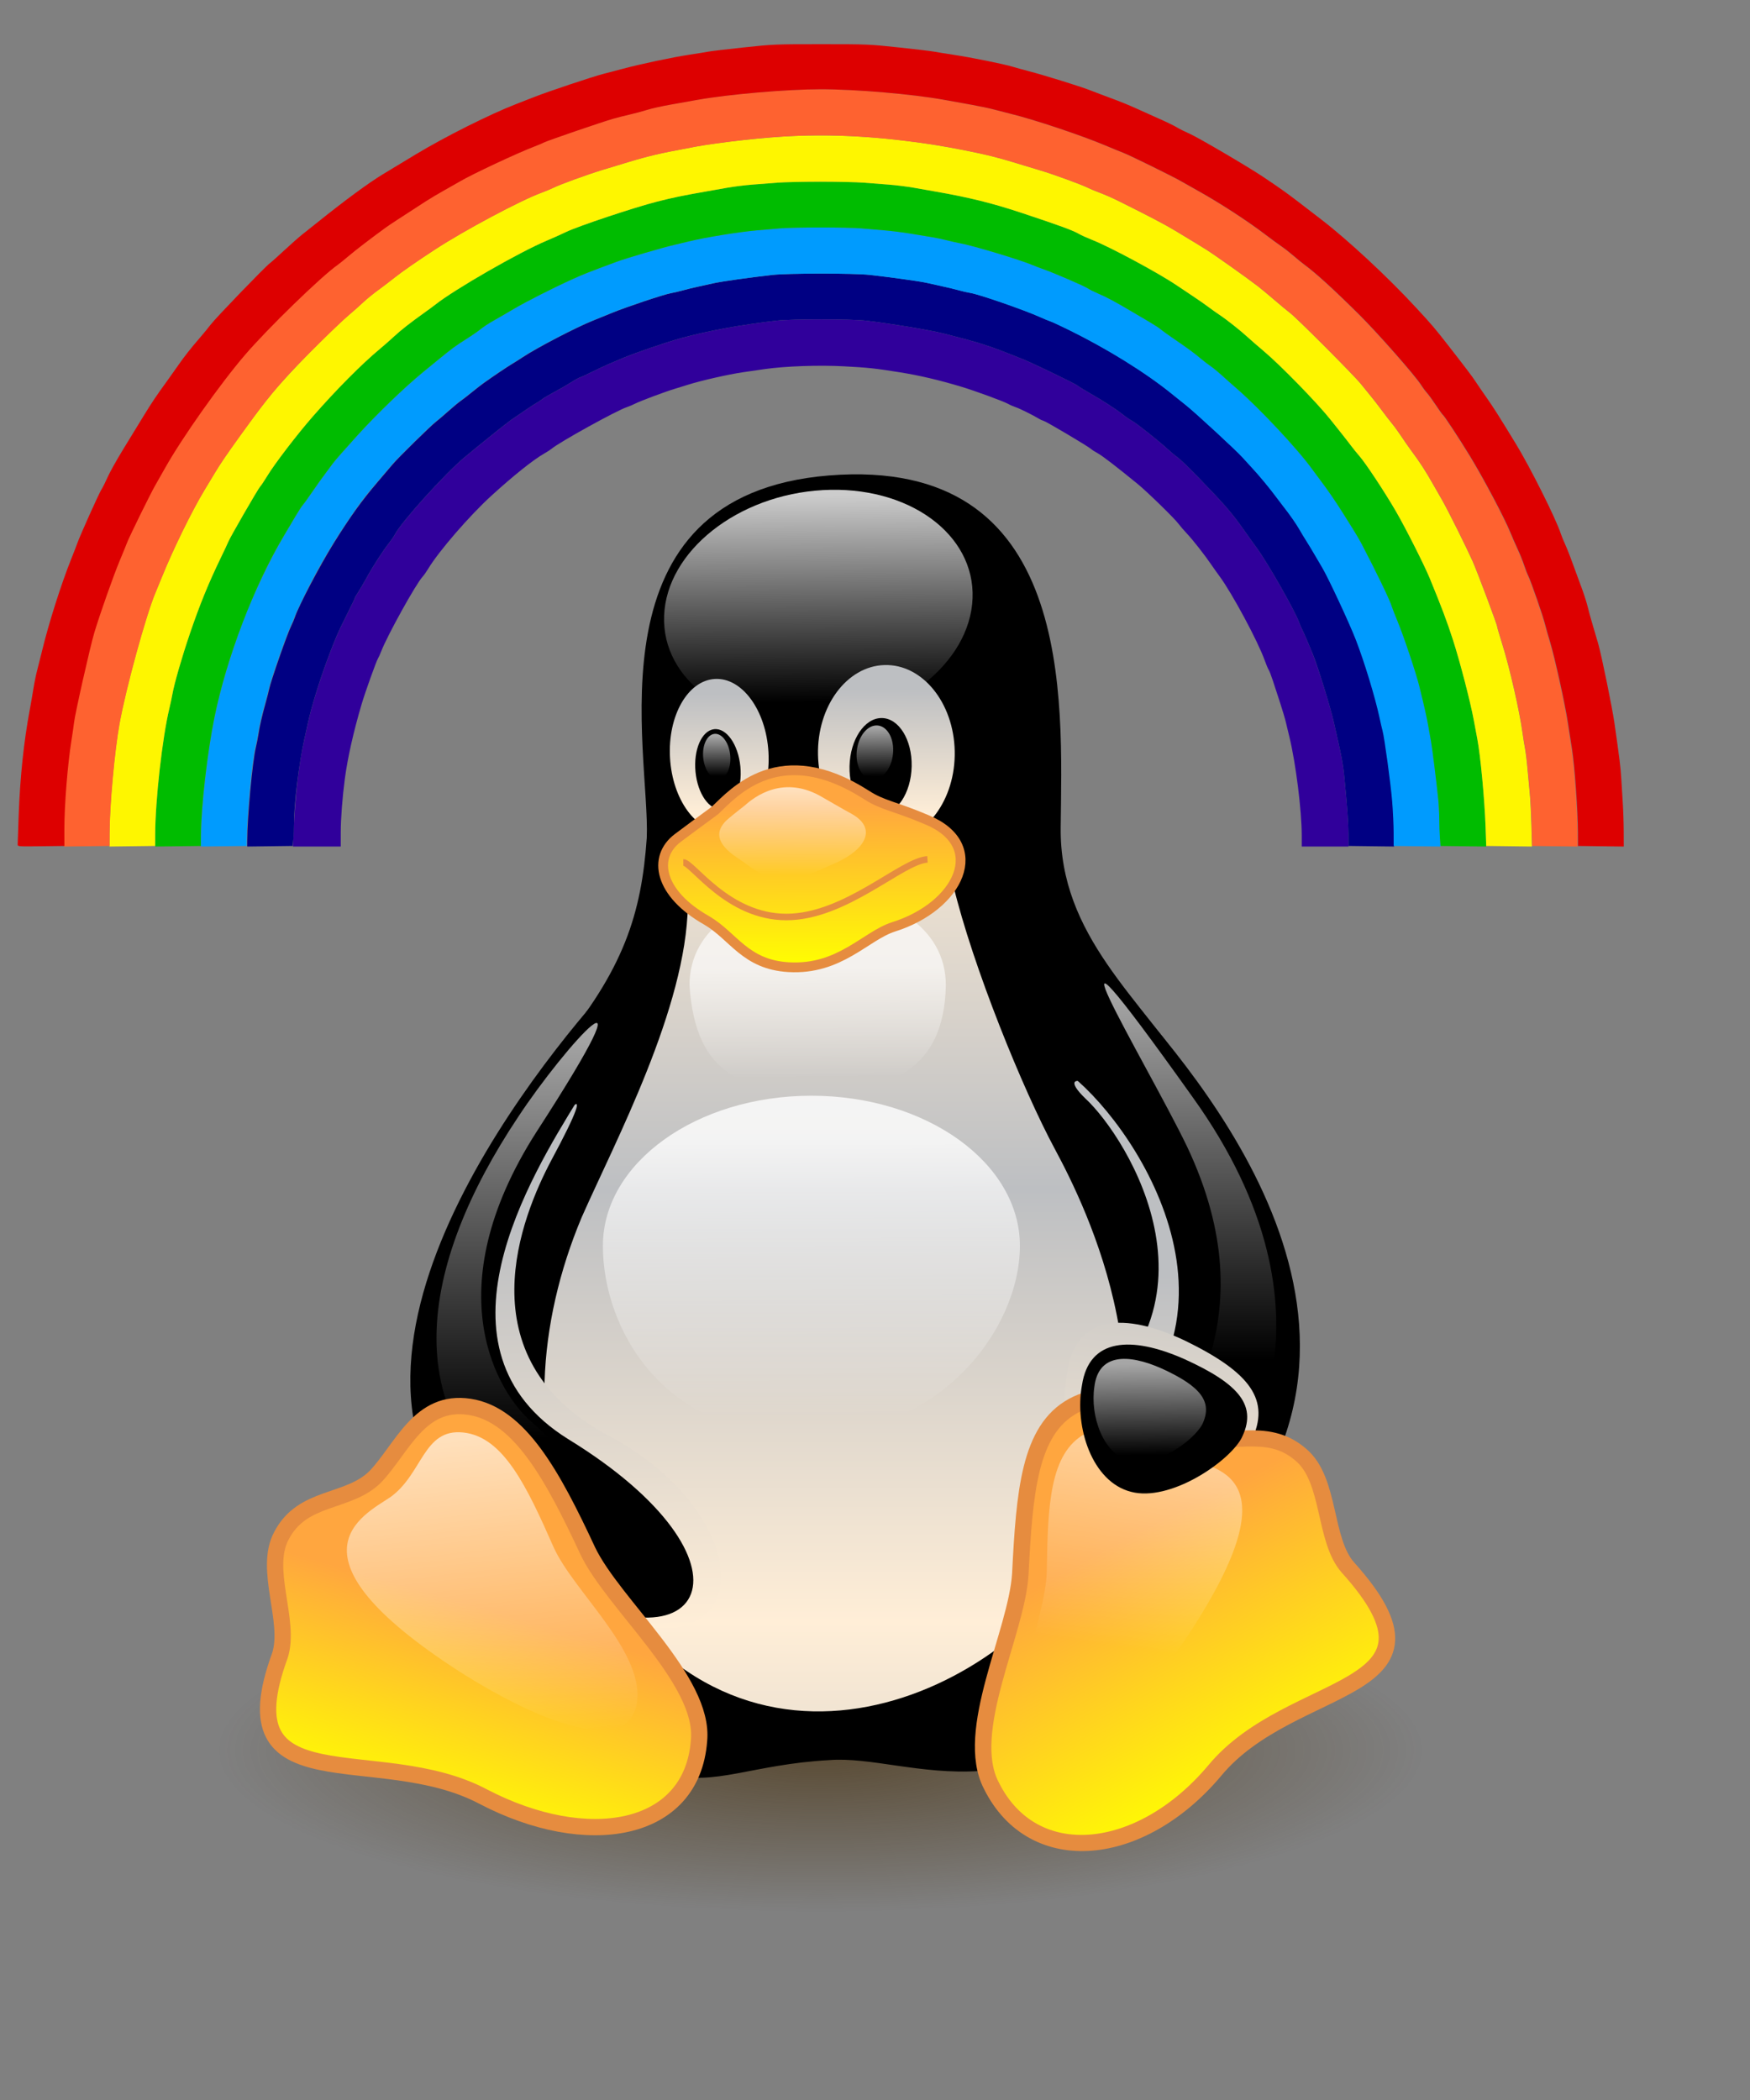 <?xml version="1.0" encoding="UTF-8" standalone="no"?>
<svg
   xmlns:dc="http://purl.org/dc/elements/1.1/"
   xmlns:cc="http://creativecommons.org/ns#"
   xmlns:rdf="http://www.w3.org/1999/02/22-rdf-syntax-ns#"
   xmlns:svg="http://www.w3.org/2000/svg"
   xmlns="http://www.w3.org/2000/svg"
   xmlns:xlink="http://www.w3.org/1999/xlink"
   xmlns:sodipodi="http://sodipodi.sourceforge.net/DTD/sodipodi-0.dtd"
   xmlns:inkscape="http://www.inkscape.org/namespaces/inkscape"
   width="500pt"
   height="600pt"
   id="svg2"
   sodipodi:version="0.32"
   inkscape:version="0.46"
   sodipodi:docname="NewTux_with_rainbow.svg"
   inkscape:output_extension="org.inkscape.output.svg.inkscape">
  <rect width="100%" height="100%" fill="#808080" stroke="none"/>
  <sodipodi:namedview
     inkscape:window-height="992"
     inkscape:window-width="1920"
     inkscape:pageshadow="2"
     inkscape:pageopacity="0.0"
     guidetolerance="10.0"
     gridtolerance="10.0"
     objecttolerance="10.0"
     borderopacity="1.0"
     bordercolor="#666666"
     pagecolor="#ffffff"
     id="base"
     showgrid="false"
     inkscape:zoom="0.65866667"
     inkscape:cx="118.92713"
     inkscape:cy="375"
     inkscape:window-x="-5"
     inkscape:window-y="0"
     inkscape:current-layer="svg2" />
  <defs
     id="defs4">
    <inkscape:perspective
       sodipodi:type="inkscape:persp3d"
       inkscape:vp_x="0 : 375 : 1"
       inkscape:vp_y="0 : 1000 : 0"
       inkscape:vp_z="625 : 375 : 1"
       inkscape:persp3d-origin="312.5 : 250 : 1"
       id="perspective96" />
    <linearGradient
       id="linearGradient172">
      <stop
         style="stop-color:#3f2600;stop-opacity:0.6;"
         offset="0"
         id="stop173" />
      <stop
         style="stop-color:#3f2600;stop-opacity:0;"
         offset="1"
         id="stop174" />
    </linearGradient>
    <linearGradient
       id="linearGradient167">
      <stop
         style="stop-color:#ffffff;stop-opacity:0.65;"
         offset="0"
         id="stop168" />
      <stop
         style="stop-color:#ffffff;stop-opacity:0;"
         offset="1"
         id="stop169" />
    </linearGradient>
    <linearGradient
       id="linearGradient162">
      <stop
         style="stop-color:#ffa63f;stop-opacity:1;"
         offset="0"
         id="stop163" />
      <stop
         style="stop-color:#ffff00;stop-opacity:1;"
         offset="1"
         id="stop164" />
    </linearGradient>
    <linearGradient
       id="linearGradient153">
      <stop
         style="stop-color:#ffeed7;stop-opacity:1;"
         offset="0"
         id="stop154" />
      <stop
         style="stop-color:#bdbfc2;stop-opacity:1;"
         offset="1"
         id="stop155" />
    </linearGradient>
    <linearGradient
       id="linearGradient138">
      <stop
         style="stop-color:#ffffff;stop-opacity:0.8;"
         offset="0"
         id="stop139" />
      <stop
         style="stop-color:#ffffff;stop-opacity:0;"
         offset="1"
         id="stop140" />
    </linearGradient>
    <linearGradient
       xlink:href="#linearGradient138"
       id="linearGradient141"
       x1="0.474"
       y1="0.02"
       x2="0.418"
       y2="0.901"
       gradientUnits="objectBoundingBox" />
    <linearGradient
       xlink:href="#linearGradient167"
       id="linearGradient142"
       x1="0.559"
       y1="0.031"
       x2="0.554"
       y2="0.945"
       gradientUnits="objectBoundingBox" />
    <linearGradient
       xlink:href="#linearGradient167"
       id="linearGradient143"
       x1="0.466"
       y1="0.029"
       x2="0.414"
       y2="0.934"
       gradientUnits="objectBoundingBox" />
    <linearGradient
       xlink:href="#linearGradient167"
       id="linearGradient144"
       x1="0.703"
       y1="0.059"
       x2="0.646"
       y2="0.941"
       gradientUnits="objectBoundingBox" />
    <linearGradient
       xlink:href="#linearGradient167"
       id="linearGradient145"
       x1="0.467"
       y1="-0.036"
       x2="0.867"
       y2="0.759"
       gradientUnits="objectBoundingBox" />
    <linearGradient
       xlink:href="#linearGradient167"
       id="linearGradient146"
       x1="0.572"
       y1="0.023"
       x2="0.571"
       y2="0.719"
       gradientUnits="objectBoundingBox" />
    <linearGradient
       xlink:href="#linearGradient167"
       id="linearGradient147"
       x1="0.5"
       y1="0.023"
       x2="0.5"
       y2="0.812"
       gradientUnits="objectBoundingBox" />
    <linearGradient
       xlink:href="#linearGradient167"
       id="linearGradient148"
       x1="0.508"
       y1="0.374"
       x2="0.516"
       y2="0.928"
       gradientUnits="objectBoundingBox" />
    <linearGradient
       xlink:href="#linearGradient138"
       id="linearGradient149"
       x1="0.5"
       y1="0.132"
       x2="0.504"
       y2="0.946"
       gradientUnits="objectBoundingBox" />
    <linearGradient
       xlink:href="#linearGradient167"
       id="linearGradient150"
       x1="-0.305"
       y1="0.099"
       x2="0.156"
       y2="0.942"
       gradientUnits="objectBoundingBox"
       gradientTransform="matrix(-0.929,0.284,0.435,0.944,-1.91327e-7,5.49908e-8)" />
    <linearGradient
       xlink:href="#linearGradient167"
       id="linearGradient151"
       x1="0.434"
       y1="0.022"
       x2="0.487"
       y2="1.026"
       gradientUnits="objectBoundingBox" />
    <linearGradient
       xlink:href="#linearGradient153"
       id="linearGradient152"
       x1="0.5"
       y1="0.898"
       x2="0.5"
       y2="0.406"
       gradientUnits="objectBoundingBox"
       spreadMethod="reflect" />
    <linearGradient
       xlink:href="#linearGradient153"
       id="linearGradient156"
       x1="0.436"
       y1="0.989"
       x2="0.454"
       y2="0.231"
       gradientUnits="objectBoundingBox" />
    <linearGradient
       xlink:href="#linearGradient153"
       id="linearGradient157"
       x1="0.492"
       y1="1.153"
       x2="0.495"
       y2="0.413"
       gradientUnits="objectBoundingBox" />
    <linearGradient
       xlink:href="#linearGradient153"
       id="linearGradient158"
       x1="0.517"
       y1="0.854"
       x2="0.498"
       y2="0.136"
       gradientUnits="objectBoundingBox" />
    <linearGradient
       xlink:href="#linearGradient153"
       id="linearGradient159"
       x1="0.462"
       y1="0.879"
       x2="0.492"
       y2="0.096"
       gradientUnits="objectBoundingBox" />
    <linearGradient
       xlink:href="#linearGradient162"
       id="linearGradient161"
       x1="0.501"
       y1="0.349"
       x2="0.412"
       y2="0.986"
       gradientUnits="objectBoundingBox" />
    <linearGradient
       xlink:href="#linearGradient162"
       id="linearGradient165"
       x1="0.604"
       y1="0.51"
       x2="0.464"
       y2="0.984"
       gradientUnits="objectBoundingBox" />
    <linearGradient
       xlink:href="#linearGradient162"
       id="linearGradient166"
       x1="0.5"
       y1="0.192"
       x2="0.508"
       y2="0.97"
       gradientUnits="objectBoundingBox" />
    <radialGradient
       xlink:href="#linearGradient172"
       id="radialGradient171"
       cx="0.5"
       cy="0.5"
       fx="0.5"
       fy="0.5"
       r="0.5"
       gradientUnits="objectBoundingBox" />
    <radialGradient
       xlink:href="#linearGradient172"
       id="radialGradient176" />
    <linearGradient
       xlink:href="#linearGradient153"
       id="linearGradient178"
       x1="0.94"
       y1="1.293"
       x2="0.195"
       y2="-0.675"
       gradientUnits="objectBoundingBox" />
    <radialGradient
       xlink:href="#linearGradient172"
       id="radialGradient1399"
       gradientTransform="scale(1.045,0.957)"
       cx="446.778"
       cy="1219.412"
       fx="446.778"
       fy="1219.412"
       r="195.072"
       gradientUnits="userSpaceOnUse" />
    <linearGradient
       xlink:href="#linearGradient153"
       id="linearGradient1401"
       gradientUnits="userSpaceOnUse"
       x1="400.578"
       y1="369.53"
       x2="400.844"
       y2="304.079"
       gradientTransform="scale(0.575,1.738)" />
    <linearGradient
       xlink:href="#linearGradient138"
       id="linearGradient1403"
       gradientUnits="userSpaceOnUse"
       x1="303.018"
       y1="237.932"
       x2="297.086"
       y2="330.096"
       gradientTransform="scale(1.116,0.896)" />
    <linearGradient
       xlink:href="#linearGradient153"
       id="linearGradient1405"
       gradientUnits="userSpaceOnUse"
       gradientTransform="scale(0.816,1.225)"
       x1="378.938"
       y1="278.602"
       x2="380.273"
       y2="243.916" />
    <linearGradient
       xlink:href="#linearGradient153"
       id="linearGradient1407"
       gradientUnits="userSpaceOnUse"
       x1="381.387"
       y1="277.495"
       x2="380.552"
       y2="245.683"
       gradientTransform="scale(0.816,1.225)" />
    <linearGradient
       xlink:href="#linearGradient167"
       id="linearGradient1409"
       gradientUnits="userSpaceOnUse"
       gradientTransform="scale(0.816,1.225)"
       x1="379.096"
       y1="240.927"
       x2="376.796"
       y2="281.016" />
    <linearGradient
       xlink:href="#linearGradient167"
       id="linearGradient1411"
       gradientUnits="userSpaceOnUse"
       x1="389.635"
       y1="242.282"
       x2="387.069"
       y2="281.325"
       gradientTransform="scale(0.816,1.225)" />
    <linearGradient
       xlink:href="#linearGradient153"
       id="linearGradient1413"
       gradientUnits="userSpaceOnUse"
       spreadMethod="reflect"
       x1="437.579"
       y1="528.872"
       x2="437.579"
       y2="394.104"
       gradientTransform="scale(0.813,1.23)" />
    <linearGradient
       xlink:href="#linearGradient153"
       id="linearGradient1415"
       gradientUnits="userSpaceOnUse"
       x1="375.173"
       y1="419.785"
       x2="377.485"
       y2="324.038"
       gradientTransform="scale(0.65,1.539)" />
    <linearGradient
       xlink:href="#linearGradient138"
       id="linearGradient1417"
       gradientUnits="userSpaceOnUse"
       x1="320.751"
       y1="498.178"
       x2="321.322"
       y2="614.504"
       gradientTransform="scale(1.075,0.93)" />
    <linearGradient
       xlink:href="#linearGradient167"
       id="linearGradient1419"
       gradientUnits="userSpaceOnUse"
       x1="322.483"
       y1="435.268"
       x2="323.251"
       y2="488.483"
       gradientTransform="scale(1.077,0.929)" />
    <linearGradient
       xlink:href="#linearGradient167"
       id="linearGradient1421"
       gradientUnits="userSpaceOnUse"
       x1="411.221"
       y1="242.944"
       x2="411.221"
       y2="331.449"
       gradientTransform="scale(0.572,1.749)" />
    <linearGradient
       xlink:href="#linearGradient167"
       id="linearGradient1423"
       gradientUnits="userSpaceOnUse"
       x1="867.345"
       y1="234.739"
       x2="867.335"
       y2="314.839"
       gradientTransform="scale(0.573,1.746)" />
    <linearGradient
       xlink:href="#linearGradient162"
       id="linearGradient1425"
       gradientUnits="userSpaceOnUse"
       x1="236.254"
       y1="657.111"
       x2="212.51"
       y2="737.412"
       gradientTransform="scale(1.012,0.989)" />
    <linearGradient
       xlink:href="#linearGradient153"
       id="linearGradient1427"
       gradientUnits="userSpaceOnUse"
       x1="381.566"
       y1="655.731"
       x2="279.643"
       y2="386.666"
       gradientTransform="scale(1.065,0.939)" />
    <linearGradient
       xlink:href="#linearGradient162"
       id="linearGradient1429"
       gradientUnits="userSpaceOnUse"
       x1="218.117"
       y1="630.305"
       x2="203.127"
       y2="737.854"
       gradientTransform="scale(1.01,0.99)" />
    <linearGradient
       xlink:href="#linearGradient167"
       id="linearGradient1431"
       gradientUnits="userSpaceOnUse"
       gradientTransform="scale(1.008,0.992)"
       x1="117.89"
       y1="587.236"
       x2="182.245"
       y2="704.731" />
    <linearGradient
       xlink:href="#linearGradient167"
       id="linearGradient1433"
       gradientUnits="userSpaceOnUse"
       x1="223.101"
       y1="570.418"
       x2="230.535"
       y2="710.977"
       gradientTransform="scale(1,1)" />
    <linearGradient
       xlink:href="#linearGradient167"
       id="linearGradient1435"
       gradientUnits="userSpaceOnUse"
       x1="316.94"
       y1="474.018"
       x2="371.609"
       y2="582.635"
       gradientTransform="scale(1.065,0.939)" />
    <linearGradient
       xlink:href="#linearGradient162"
       id="linearGradient1437"
       gradientUnits="userSpaceOnUse"
       x1="284.687"
       y1="410.463"
       x2="285.459"
       y2="485.699"
       gradientTransform="scale(1.219,0.821)" />
    <linearGradient
       xlink:href="#linearGradient167"
       id="linearGradient1439"
       gradientUnits="userSpaceOnUse"
       x1="288.824"
       y1="398.854"
       x2="288.376"
       y2="482.559"
       gradientTransform="scale(1.222,0.818)" />
    <inkscape:perspective
       sodipodi:type="inkscape:persp3d"
       inkscape:vp_x="0 : 526.18109 : 1"
       inkscape:vp_y="0 : 1000 : 0"
       inkscape:vp_z="744.09448 : 526.18109 : 1"
       inkscape:persp3d-origin="372.04724 : 350.78739 : 1"
       id="perspective2527" />
    <inkscape:perspective
       sodipodi:type="inkscape:persp3d"
       inkscape:vp_x="0 : 526.18109 : 1"
       inkscape:vp_y="0 : 1000 : 0"
       inkscape:vp_z="744.09448 : 526.18109 : 1"
       inkscape:persp3d-origin="372.04724 : 350.78739 : 1"
       id="perspective2485" />
    <inkscape:perspective
       sodipodi:type="inkscape:persp3d"
       inkscape:vp_x="0 : 526.18109 : 1"
       inkscape:vp_y="0 : 1000 : 0"
       inkscape:vp_z="744.09448 : 526.18109 : 1"
       inkscape:persp3d-origin="372.04724 : 350.78739 : 1"
       id="perspective2443" />
    <inkscape:perspective
       sodipodi:type="inkscape:persp3d"
       inkscape:vp_x="0 : 526.18109 : 1"
       inkscape:vp_y="0 : 1000 : 0"
       inkscape:vp_z="744.09448 : 526.18109 : 1"
       inkscape:persp3d-origin="372.04724 : 350.78739 : 1"
       id="perspective2547" />
    <inkscape:perspective
       sodipodi:type="inkscape:persp3d"
       inkscape:vp_x="0 : 526.18109 : 1"
       inkscape:vp_y="0 : 1000 : 0"
       inkscape:vp_z="744.09448 : 526.18109 : 1"
       inkscape:persp3d-origin="372.04724 : 350.78739 : 1"
       id="perspective2505" />
    <inkscape:perspective
       sodipodi:type="inkscape:persp3d"
       inkscape:vp_x="0 : 526.18109 : 1"
       inkscape:vp_y="0 : 1000 : 0"
       inkscape:vp_z="744.09448 : 526.18109 : 1"
       inkscape:persp3d-origin="372.04724 : 350.78739 : 1"
       id="perspective2463" />
    <inkscape:perspective
       id="perspective9"
       inkscape:persp3d-origin="372.04724 : 350.78739 : 1"
       inkscape:vp_z="744.09448 : 526.18109 : 1"
       inkscape:vp_y="0 : 1000 : 0"
       inkscape:vp_x="0 : 526.18109 : 1"
       sodipodi:type="inkscape:persp3d" />
  </defs>
  <g
     transform="matrix(0.387,0,0,0.387,63.006,64.532)"
     id="g2531">
    <path
       style="fill:#30009b"
       d="M 126.102,653.557 C 127.631,617.334 131.276,585.515 136.642,561.557 C 137.751,556.607 139.345,549.407 140.186,545.557 C 143.852,528.759 151.504,503.862 159.857,481.557 C 167.436,461.318 169.676,456.148 178.273,439.057 C 182.837,429.982 186.578,422.188 186.586,421.737 C 186.594,421.286 187.878,419.036 189.441,416.737 C 191.004,414.438 194.875,407.832 198.044,402.057 C 204.365,390.536 214.176,375.353 220.339,367.556 C 222.512,364.805 225.1,360.991 226.088,359.079 C 232.284,347.098 275.287,299.44 294.012,283.803 C 308.575,271.641 336.014,249.598 340.1,246.778 C 355.049,236.46 361.35,232.246 365.116,230.045 C 367.481,228.664 370.245,226.818 371.258,225.944 C 372.271,225.069 377.6,221.95 383.1,219.012 C 388.6,216.074 396.025,211.792 399.6,209.496 C 403.175,207.2 407.225,204.984 408.6,204.571 C 409.975,204.159 415.375,201.666 420.6,199.032 C 425.825,196.397 433.475,192.829 437.6,191.102 C 441.725,189.376 447.125,187.09 449.6,186.022 C 461.216,181.014 492.609,170.251 507.6,166.136 C 533.968,158.9 566.958,152.849 601.6,148.896 C 617.031,147.134 674.193,147.136 689.6,148.898 C 712.599,151.529 752.419,158.109 765.6,161.456 C 803.871,171.175 809.384,172.96 844.435,186.98 C 853.974,190.795 896.029,211.136 897.924,212.851 C 898.938,213.768 904.171,217.002 909.553,220.038 C 921.804,226.947 936.262,236.301 942.968,241.655 C 945.79,243.909 949.664,246.56 951.576,247.548 C 955.597,249.624 977.256,266.786 986.19,274.975 C 989.54,278.045 994.164,281.89 996.467,283.519 C 998.769,285.148 1007.504,293.543 1015.876,302.174 C 1041.674,328.768 1049.441,337.665 1060.52,353.313 C 1069.675,366.243 1070.702,367.678 1074.268,372.528 C 1084.983,387.098 1112.124,434.789 1116.076,445.991 C 1116.885,448.284 1118.208,451.374 1119.016,452.858 C 1119.824,454.343 1121.609,458.257 1122.982,461.557 C 1124.354,464.857 1126.8,470.707 1128.417,474.557 C 1133.853,487.504 1146.374,527.42 1150.061,543.557 C 1158.218,579.265 1159.199,584.442 1160.672,599.557 C 1163.401,627.553 1164.56,643.874 1164.579,654.557 L 1164.6,666.557 L 1141.6,666.557 L 1118.6,666.557 L 1118.587,655.557 C 1118.558,631.098 1112.784,584.884 1106.53,559.057 C 1105.397,554.382 1103.779,547.632 1102.934,544.057 C 1102.089,540.482 1099.475,531.707 1097.125,524.557 C 1094.775,517.407 1091.619,507.75 1090.111,503.096 C 1088.603,498.443 1086.774,493.718 1086.045,492.596 C 1085.316,491.475 1083.517,487.182 1082.048,483.057 C 1075.444,464.514 1050.073,417.299 1037.713,400.55 C 1035.176,397.112 1031.525,391.978 1029.6,389.14 C 1023.316,379.877 1011.408,364.685 1005.627,358.557 C 1002.514,355.257 998.781,350.927 997.33,348.935 C 993.563,343.76 966.57,317.422 957.1,309.679 C 936.316,292.687 922.022,281.694 917.781,279.439 C 915.225,278.079 912.226,276.153 911.117,275.158 C 908.182,272.526 867.551,248.433 864.6,247.575 C 863.225,247.176 861.061,246.193 859.791,245.391 C 854.918,242.315 840.62,235.221 836.947,234.057 C 834.831,233.386 831.531,231.939 829.613,230.841 C 825.373,228.414 796.685,217.89 783.6,213.962 C 761.218,207.243 742.286,202.807 722.6,199.67 C 698.294,195.797 691.613,195.084 667.85,193.83 C 643.093,192.524 610.086,193.681 590.1,196.555 C 584.05,197.425 574.375,198.827 568.6,199.672 C 553.991,201.807 527.206,207.902 514.1,212.073 C 510.8,213.123 505.171,214.86 501.591,215.933 C 492.122,218.772 467.835,227.841 462.6,230.494 C 460.125,231.747 456.416,233.321 454.358,233.99 C 444.337,237.249 387.943,268.422 380.1,275.038 C 379,275.965 375.872,277.996 373.149,279.551 C 362.083,285.867 342.761,301.283 320.84,321.284 C 299.357,340.886 269.173,375.763 258.758,393.02 C 256.919,396.065 254.372,399.682 253.096,401.057 C 246.619,408.039 218.594,458.547 212.592,474.057 C 211.421,477.082 209.896,480.457 209.203,481.557 C 207.595,484.107 196.578,514.88 193.272,526.057 C 185.157,553.483 179.38,579.159 176.619,600.057 C 174.225,618.189 172.625,639.151 172.613,652.557 L 172.6,666.557 L 149.076,666.557 L 125.553,666.557 L 126.102,653.557 z"
       id="path2384" />
    <path
       id="path2465"
       d="M 80.59,661.057 C 80.656,637.458 85.727,582.656 89.129,568.791 C 89.906,565.62 91.013,559.995 91.587,556.291 C 92.927,547.65 95.108,538.101 98.607,525.557 C 100.141,520.057 101.702,513.982 102.075,512.057 C 103.583,504.275 119.987,457.162 123.924,449.305 C 125.233,446.694 126.874,442.795 127.572,440.642 C 130.981,430.12 151.869,390.312 165.576,368.213 C 181.617,342.351 193.231,326.174 209.076,307.618 C 214.576,301.177 221.166,293.421 223.72,290.383 C 229.199,283.865 261.522,252.12 266.576,248.293 C 268.501,246.836 273.901,242.226 278.576,238.05 C 283.251,233.873 288.651,229.382 290.576,228.069 C 292.501,226.756 297.451,222.921 301.576,219.548 C 305.701,216.175 311.101,211.976 313.576,210.219 C 323.821,202.943 336.398,194.47 341.2,191.61 C 344.019,189.931 348.744,186.943 351.7,184.97 C 365.547,175.732 404.385,155.502 421.076,148.834 C 426.026,146.857 434.518,143.408 439.946,141.171 C 453.613,135.538 490.61,123.161 497.441,121.937 C 500.54,121.381 506.001,120.103 509.576,119.097 C 513.151,118.09 519.676,116.491 524.076,115.541 C 528.476,114.592 535.676,113.01 540.076,112.025 C 547.927,110.268 574.847,106.461 597.576,103.894 C 612.988,102.153 677.996,102.119 693.576,103.844 C 713.161,106.012 742.782,110.124 749.076,111.548 C 752.376,112.295 759.576,113.886 765.076,115.084 C 770.576,116.282 778.001,118.079 781.576,119.077 C 785.151,120.075 790.101,121.206 792.576,121.59 C 801.267,122.937 845.535,138.28 861.576,145.505 C 865.701,147.363 870.129,149.19 871.415,149.566 C 879.578,151.948 921.907,174.306 942.396,187.057 C 961.648,199.038 978.283,210.606 990.576,220.562 C 993.601,223.012 1000.351,228.434 1005.576,232.611 C 1014.801,239.986 1055.543,277.637 1060.576,283.439 C 1061.951,285.024 1066.274,289.749 1070.182,293.939 C 1077.181,301.441 1087.964,314.485 1094.322,323.139 C 1096.107,325.569 1099.032,329.412 1100.822,331.68 C 1107.2,339.76 1113.691,349.069 1116.923,354.769 C 1118.727,357.953 1121.789,363.032 1123.726,366.057 C 1125.664,369.082 1128.817,374.257 1130.733,377.557 C 1132.649,380.857 1136.127,386.784 1138.463,390.728 C 1145.3,402.272 1165.854,446.202 1172.468,463.404 C 1180.944,485.452 1191.367,519.747 1195.613,539.557 C 1196.792,545.057 1198.146,550.907 1198.622,552.557 C 1200.407,558.741 1206.75,605.209 1208.108,622.057 C 1208.884,631.682 1209.533,645.632 1209.549,653.057 L 1209.578,666.557 L 1187.077,666.271 L 1164.576,665.984 L 1164.555,654.271 C 1164.537,643.84 1163.364,627.415 1160.649,599.557 C 1159.176,584.442 1158.195,579.265 1150.037,543.557 C 1146.524,528.181 1133.855,487.484 1129.024,476.057 C 1127.745,473.032 1125.3,467.182 1123.592,463.057 C 1121.883,458.932 1119.819,454.343 1119.004,452.858 C 1118.19,451.374 1116.862,448.284 1116.053,445.991 C 1112.1,434.789 1084.959,387.098 1074.245,372.528 C 1070.678,367.678 1069.651,366.243 1060.497,353.313 C 1049.418,337.665 1041.65,328.768 1015.853,302.174 C 1007.48,293.543 998.746,285.148 996.443,283.519 C 994.141,281.89 989.516,278.045 986.167,274.975 C 977.233,266.786 955.573,249.624 951.553,247.548 C 949.641,246.56 945.767,243.909 942.944,241.655 C 936.238,236.301 921.78,226.948 909.529,220.038 C 904.147,217.002 898.914,213.768 897.901,212.851 C 896.006,211.136 853.95,190.795 844.412,186.98 C 809.361,172.96 803.847,171.175 765.576,161.456 C 752.396,158.109 712.575,151.529 689.576,148.898 C 674.17,147.136 617.008,147.134 601.576,148.896 C 566.935,152.849 533.944,158.9 507.576,166.137 C 492.585,170.251 461.192,181.014 449.576,186.023 C 447.101,187.09 441.701,189.376 437.576,191.102 C 433.451,192.829 425.801,196.397 420.576,199.032 C 415.351,201.666 409.951,204.159 408.576,204.571 C 407.201,204.984 403.151,207.2 399.576,209.496 C 396.001,211.792 388.576,216.075 383.076,219.012 C 377.576,221.95 372.247,225.07 371.234,225.944 C 370.221,226.818 367.457,228.664 365.093,230.045 C 361.326,232.246 355.025,236.46 340.076,246.778 C 335.99,249.598 308.552,271.641 293.988,283.803 C 275.263,299.44 232.26,347.098 226.065,359.079 C 225.076,360.991 222.489,364.805 220.315,367.556 C 214.153,375.354 204.342,390.536 198.02,402.057 C 194.852,407.832 190.981,414.438 189.418,416.737 C 187.855,419.036 186.57,421.286 186.562,421.737 C 186.555,422.188 182.814,429.982 178.249,439.057 C 169.653,456.148 167.412,461.318 159.833,481.557 C 151.481,503.862 143.828,528.759 140.162,545.557 C 139.322,549.407 137.727,556.607 136.618,561.557 C 131.569,584.089 126.658,624.503 126.591,644.057 C 126.575,648.732 126.277,655.578 125.928,659.271 L 125.294,665.985 L 102.934,666.271 L 80.574,666.557 L 80.59,661.057 z"
       style="fill:#000083" />
    <path
       id="path2507"
       d="M 35.109,655.557 C 35.2,627.823 41.314,574.383 48.38,539.557 C 54.112,511.3 62.883,481.656 75.979,446.277 C 85.165,421.461 103.748,382.47 116.833,360.557 C 120.446,354.507 125.648,345.732 128.394,341.057 C 131.14,336.382 134.382,331.432 135.6,330.057 C 136.817,328.682 141.028,322.832 144.958,317.057 C 148.888,311.282 154.335,303.632 157.062,300.057 C 159.789,296.482 163.475,291.532 165.254,289.057 C 167.033,286.582 177.898,274.207 189.399,261.557 C 208.69,240.338 235.95,214.1 254.106,199.276 C 257.663,196.371 264.399,190.861 269.074,187.032 C 282.319,176.183 285.87,173.573 296.358,166.976 C 301.739,163.591 308.174,159.142 310.659,157.088 C 313.144,155.035 318.641,151.423 322.876,149.062 C 327.11,146.701 335.974,141.569 342.574,137.659 C 355.166,130.199 381.604,116.781 401.074,107.971 C 411.835,103.101 417.009,101.062 444.21,90.972 C 454.115,87.298 489.586,76.936 502.074,74.069 C 505.099,73.374 511.174,71.925 515.574,70.848 C 531.744,66.889 564.978,61.506 582.574,59.995 C 589.174,59.428 599.299,58.558 605.074,58.062 C 618.652,56.894 671.501,56.895 685.074,58.062 C 690.849,58.559 701.199,59.439 708.074,60.019 C 714.949,60.598 726.199,62.008 733.074,63.151 C 739.949,64.294 749.399,65.85 754.074,66.61 C 758.749,67.369 765.949,68.865 770.074,69.934 C 774.199,71.003 779.374,72.184 781.574,72.557 C 793.894,74.648 841.955,89.08 854.074,94.327 C 856.549,95.399 861.499,97.288 865.074,98.526 C 874.81,101.898 905.189,115.033 908.242,117.191 C 909.709,118.228 914.113,120.439 918.027,122.105 C 926.434,125.682 934.572,130.01 949.574,138.88 C 955.624,142.458 964.399,147.631 969.074,150.377 C 973.749,153.123 978.699,156.365 980.074,157.583 C 981.449,158.8 987.299,163.018 993.074,166.958 C 1006.581,176.171 1012.855,180.784 1019.338,186.266 C 1022.218,188.701 1026.599,192.071 1029.074,193.754 C 1031.549,195.437 1036.724,199.685 1040.574,203.193 C 1044.424,206.702 1050.635,212.215 1054.375,215.445 C 1076.764,234.774 1114.995,275.61 1128.909,295.057 C 1130.679,297.532 1134.358,302.482 1137.084,306.057 C 1143.63,314.64 1152.547,327.607 1158.919,337.807 C 1161.755,342.345 1166.412,349.77 1169.27,354.307 C 1172.127,358.845 1175.878,365.257 1177.604,368.557 C 1191.982,396.043 1205.106,423.193 1207.09,429.557 C 1207.776,431.757 1210.485,438.732 1213.11,445.057 C 1219.061,459.398 1231.075,495.247 1234.39,508.557 C 1239.321,528.36 1242.08,540.714 1243.545,549.557 C 1244.366,554.507 1245.451,560.582 1245.957,563.057 C 1247.191,569.101 1251.784,606.733 1253.035,621.057 C 1253.588,627.382 1254.274,640.207 1254.56,649.557 L 1255.08,666.557 L 1232.077,666.271 L 1209.074,665.985 L 1209.046,652.771 C 1209.03,645.503 1208.382,631.682 1207.606,622.057 C 1206.247,605.209 1199.905,558.741 1198.12,552.557 C 1197.644,550.907 1196.29,545.057 1195.111,539.557 C 1190.865,519.747 1180.442,485.452 1171.966,463.404 C 1165.697,447.1 1144.616,401.831 1138.74,392.057 C 1136.922,389.032 1133.486,383.182 1131.105,379.057 C 1128.725,374.932 1125.185,369.082 1123.239,366.057 C 1121.293,363.032 1118.225,357.953 1116.421,354.769 C 1113.189,349.069 1106.698,339.76 1100.32,331.68 C 1098.53,329.412 1095.605,325.569 1093.82,323.139 C 1087.462,314.485 1076.679,301.441 1069.68,293.939 C 1065.772,289.749 1061.449,285.024 1060.074,283.439 C 1055.041,277.637 1014.299,239.986 1005.074,232.611 C 999.849,228.434 993.099,223.012 990.074,220.562 C 964.606,199.937 926.404,176.253 889.413,158.155 C 880.524,153.806 872.199,149.941 870.913,149.566 C 869.627,149.19 865.199,147.363 861.074,145.505 C 845.033,138.28 800.765,122.937 792.074,121.59 C 789.599,121.206 784.649,120.075 781.074,119.077 C 777.499,118.079 770.074,116.282 764.574,115.084 C 759.074,113.886 751.874,112.295 748.574,111.548 C 742.28,110.124 712.659,106.012 693.074,103.844 C 677.494,102.119 612.486,102.153 597.074,103.894 C 574.345,106.461 547.425,110.268 539.574,112.025 C 535.174,113.01 527.974,114.592 523.574,115.541 C 519.174,116.491 512.649,118.09 509.074,119.097 C 505.499,120.103 500.038,121.381 496.939,121.937 C 490.108,123.161 453.111,135.538 439.444,141.171 C 434.015,143.408 425.524,146.857 420.574,148.834 C 403.883,155.502 365.045,175.732 351.198,184.97 C 348.241,186.943 343.517,189.931 340.698,191.61 C 335.896,194.47 323.319,202.943 313.074,210.219 C 310.599,211.976 305.199,216.175 301.074,219.548 C 296.949,222.921 291.999,226.756 290.074,228.069 C 288.149,229.382 282.749,233.873 278.074,238.05 C 273.399,242.226 267.999,246.836 266.074,248.293 C 261.02,252.12 228.697,283.865 223.218,290.383 C 220.664,293.421 214.074,301.177 208.574,307.618 C 197.538,320.542 194.105,324.924 186.305,336.045 C 166.803,363.852 150.647,391.134 136.209,420.642 C 131.88,429.489 127.767,438.489 127.07,440.642 C 126.372,442.795 124.73,446.694 123.422,449.305 C 119.485,457.162 103.081,504.275 101.573,512.057 C 101.2,513.982 99.639,520.057 98.105,525.557 C 94.606,538.101 92.425,547.65 91.085,556.291 C 90.511,559.995 89.404,565.62 88.626,568.791 C 85.248,582.565 80.154,637.444 80.089,660.771 L 80.074,665.984 L 57.573,666.271 L 35.072,666.557 L 35.109,655.557 z"
       style="fill:#009bfe" />
    <path
       id="path2549"
       d="M -10.031,655.057 C -9.966,621.233 -3.007,559.245 3.946,530.557 C 5.012,526.157 6.352,519.857 6.924,516.557 C 8.681,506.404 16.184,480.375 23.93,457.557 C 33.66,428.895 42.407,407.414 54.591,382.264 C 58.133,374.952 61.441,367.891 61.943,366.572 C 63.499,362.478 91.064,314.686 93.244,312.303 C 94.377,311.063 97.587,306.27 100.377,301.651 C 107.551,289.772 129.747,260.796 145.202,243.133 C 168.39,216.632 193.499,191.365 211.448,176.469 C 215.298,173.274 221.438,167.878 225.092,164.477 C 231.808,158.225 240.898,151.099 254.964,141.057 C 259.202,138.032 263.969,134.523 265.558,133.259 C 284.601,118.115 348.556,81.374 375.448,70.129 C 380.948,67.829 389.498,63.993 394.448,61.604 C 406.323,55.875 461.84,37.36 483.948,31.756 C 501.043,27.424 506.113,26.368 530.198,22.126 C 536.661,20.988 547.058,19.145 553.303,18.029 C 559.548,16.914 570.46,15.556 577.553,15.01 C 584.645,14.465 595.848,13.591 602.448,13.069 C 617.946,11.841 671.95,11.841 687.448,13.069 C 694.048,13.591 705.251,14.465 712.344,15.01 C 719.436,15.556 730.461,16.934 736.844,18.074 C 743.226,19.214 752.498,20.849 757.448,21.706 C 790.981,27.515 814.127,33.248 843.448,43.007 C 881.434,55.649 893.216,59.979 899.448,63.585 C 901.648,64.859 907.498,67.499 912.448,69.452 C 930.016,76.386 977.325,101.821 995.448,114.077 C 999.298,116.68 1006.723,121.646 1011.948,125.111 C 1017.173,128.576 1023.863,133.243 1026.815,135.484 C 1029.767,137.724 1034.562,141.132 1037.471,143.057 C 1044.558,147.747 1057.873,158.282 1065.358,165.121 C 1068.708,168.181 1075.608,174.172 1080.693,178.434 C 1097.472,192.5 1133.951,229.92 1147.153,246.609 C 1149.741,249.88 1154.382,255.707 1157.466,259.557 C 1160.55,263.407 1164.925,269.032 1167.188,272.057 C 1169.451,275.082 1173.136,279.631 1175.375,282.165 C 1181.388,288.968 1200.296,317.576 1211.154,336.298 C 1220.921,353.138 1239.169,389.239 1244.646,402.557 C 1256.301,430.892 1261.629,445.029 1267.448,463.057 C 1274.353,484.447 1284.621,524.013 1287.952,542.057 C 1289.119,548.382 1290.679,556.707 1291.418,560.557 C 1294.59,577.081 1298.659,620.518 1299.567,647.557 L 1300.206,666.557 L 1277.722,666.271 L 1255.239,665.985 L 1254.6,657.771 C 1254.248,653.253 1253.961,645.057 1253.964,639.557 C 1253.966,634.057 1253.495,625.057 1252.918,619.557 C 1251.048,601.745 1246.775,567.679 1245.831,563.057 C 1245.325,560.582 1244.24,554.507 1243.42,549.557 C 1241.954,540.714 1239.195,528.36 1234.264,508.557 C 1230.949,495.247 1218.935,459.398 1212.984,445.057 C 1210.359,438.732 1207.65,431.757 1206.964,429.557 C 1204.98,423.193 1191.856,396.043 1177.478,368.557 C 1175.752,365.257 1172.001,358.845 1169.144,354.307 C 1166.286,349.77 1161.629,342.345 1158.794,337.807 C 1152.421,327.607 1143.504,314.64 1136.958,306.057 C 1134.232,302.482 1130.553,297.532 1128.783,295.057 C 1114.87,275.61 1076.639,234.774 1054.249,215.445 C 1050.509,212.215 1044.298,206.702 1040.448,203.193 C 1036.598,199.685 1031.423,195.437 1028.948,193.754 C 1026.473,192.071 1022.092,188.701 1019.212,186.266 C 1012.729,180.784 1006.455,176.171 992.948,166.958 C 987.173,163.018 981.323,158.8 979.948,157.583 C 978.573,156.365 973.623,153.123 968.948,150.377 C 964.273,147.631 955.498,142.458 949.448,138.88 C 934.446,130.01 926.308,125.682 917.901,122.105 C 913.987,120.439 909.583,118.228 908.116,117.191 C 905.063,115.033 874.684,101.898 864.948,98.526 C 861.373,97.288 856.423,95.399 853.948,94.327 C 841.829,89.08 793.768,74.648 781.448,72.557 C 779.248,72.184 774.073,71.003 769.948,69.934 C 765.823,68.865 758.623,67.369 753.948,66.61 C 749.273,65.85 739.823,64.294 732.948,63.151 C 726.073,62.008 714.823,60.598 707.948,60.019 C 701.073,59.439 690.723,58.559 684.948,58.062 C 671.375,56.895 618.526,56.894 604.948,58.062 C 599.173,58.558 589.048,59.428 582.448,59.995 C 564.852,61.506 531.618,66.889 515.448,70.848 C 511.048,71.925 504.973,73.374 501.948,74.069 C 489.46,76.936 453.989,87.298 444.084,90.972 C 416.883,101.062 411.709,103.101 400.948,107.971 C 381.478,116.781 355.04,130.199 342.448,137.659 C 335.848,141.569 326.984,146.701 322.75,149.062 C 318.515,151.423 313.018,155.035 310.533,157.088 C 308.048,159.142 301.613,163.591 296.232,166.976 C 285.744,173.573 282.193,176.183 268.948,187.032 C 264.273,190.861 257.537,196.371 253.98,199.276 C 235.824,214.1 208.564,240.338 189.273,261.557 C 177.772,274.207 166.907,286.582 165.128,289.057 C 163.349,291.532 159.663,296.482 156.936,300.057 C 154.209,303.632 148.762,311.282 144.832,317.057 C 140.902,322.832 136.691,328.682 135.474,330.057 C 134.256,331.432 131.014,336.382 128.268,341.057 C 125.522,345.732 120.32,354.507 116.707,360.557 C 87.385,409.662 60.167,480.833 48.254,539.557 C 41.221,574.22 35.074,627.819 34.984,655.271 L 34.948,665.984 L 12.447,666.271 L -10.054,666.557 L -10.031,655.057 z"
       style="fill:#00bc00" />
    <path
       id="path2445"
       d="M -55.048,654.057 C -54.985,626.336 -50.11,572.504 -45.223,545.556 C -38.83,510.309 -19.176,438.717 -9.809,416.557 C -8.181,412.707 -5.31,405.732 -3.427,401.057 C 7.251,374.537 26.238,335.77 38.318,315.822 C 42.227,309.368 46.844,301.718 48.577,298.822 C 58.929,281.53 88.428,240.632 105.425,220.006 C 121.427,200.589 163.266,157.935 180.925,143.036 C 185.05,139.556 191.125,134.155 194.425,131.035 C 197.725,127.915 204.25,122.578 208.925,119.176 C 213.6,115.774 221.025,110.115 225.425,106.601 C 232.707,100.784 246.966,90.878 265.425,78.812 C 293.909,60.193 349.13,30.724 369.856,23.082 C 374.257,21.46 379.65,19.218 381.841,18.1 C 387.945,14.986 415.94,4.796 429.925,0.598 C 436.8,-1.466 448.725,-5.082 456.425,-7.438 C 464.125,-9.793 475.375,-12.86 481.425,-14.253 C 492.157,-16.724 495.541,-17.403 522.425,-22.481 C 544.963,-26.738 591.297,-31.74 619.175,-32.927 C 677.901,-35.427 741.946,-29.105 807.925,-14.297 C 814.25,-12.877 826.4,-9.568 834.925,-6.944 C 843.45,-4.319 855.375,-0.708 861.425,1.081 C 873.893,4.767 902.011,15.04 908.01,18.1 C 910.201,19.218 915.596,21.461 919.999,23.084 C 924.402,24.708 932.375,28.21 937.715,30.868 C 969.184,46.526 983.717,54.146 994.16,60.461 C 1015.054,73.096 1016.32,73.866 1024.183,78.744 C 1032.045,83.622 1064.745,106.81 1075.392,115.057 C 1078.587,117.532 1085.904,123.607 1091.653,128.557 C 1097.401,133.507 1104.426,139.332 1107.265,141.501 C 1114.148,146.761 1170.052,202.816 1176.634,211.057 C 1179.489,214.632 1183.88,220.032 1186.392,223.057 C 1188.903,226.082 1193.763,232.347 1197.192,236.98 C 1200.62,241.612 1205.313,247.687 1207.62,250.48 C 1209.928,253.272 1213.977,258.848 1216.62,262.87 C 1219.263,266.893 1223.45,272.918 1225.925,276.26 C 1235.455,289.129 1239.801,295.837 1248.467,311.057 C 1250.502,314.632 1254.36,321.382 1257.039,326.057 C 1262.413,335.433 1280.357,371.437 1286.694,385.557 C 1291.161,395.51 1310.925,448.155 1310.925,450.1 C 1310.925,450.775 1313.138,458.354 1315.842,466.942 C 1323.212,490.349 1332.999,533.23 1335.951,555.057 C 1336.509,559.182 1337.593,565.932 1338.359,570.057 C 1339.126,574.182 1340.261,583.632 1340.883,591.057 C 1341.505,598.482 1342.463,608.832 1343.013,614.057 C 1343.563,619.282 1344.287,633.232 1344.621,645.057 L 1345.229,666.557 L 1322.708,666.271 L 1300.188,665.985 L 1299.543,647.271 C 1298.614,620.306 1294.538,576.931 1291.395,560.557 C 1290.656,556.707 1289.096,548.382 1287.929,542.057 C 1284.599,524.013 1274.33,484.447 1267.425,463.057 C 1261.605,445.029 1256.278,430.892 1244.623,402.557 C 1239.146,389.239 1220.898,353.138 1211.131,336.298 C 1200.273,317.576 1181.365,288.968 1175.352,282.165 C 1173.113,279.631 1169.428,275.082 1167.165,272.057 C 1164.902,269.032 1160.527,263.407 1157.443,259.557 C 1154.359,255.707 1149.718,249.88 1147.13,246.609 C 1133.928,229.92 1097.449,192.5 1080.67,178.434 C 1075.585,174.172 1068.685,168.181 1065.335,165.121 C 1057.85,158.282 1044.535,147.747 1037.448,143.057 C 1034.54,141.132 1029.745,137.724 1026.792,135.484 C 1023.84,133.243 1017.15,128.575 1011.925,125.111 C 1006.7,121.646 999.275,116.68 995.425,114.077 C 977.302,101.821 929.993,76.386 912.425,69.452 C 907.475,67.499 901.625,64.859 899.425,63.585 C 893.193,59.979 881.411,55.649 843.425,43.007 C 814.104,33.248 790.958,27.515 757.425,21.706 C 752.475,20.849 743.203,19.214 736.821,18.074 C 730.438,16.934 719.413,15.556 712.321,15.01 C 705.228,14.465 694.025,13.591 687.425,13.069 C 680.825,12.546 661.7,12.118 644.925,12.118 C 628.15,12.118 609.025,12.546 602.425,13.069 C 595.825,13.591 584.622,14.465 577.53,15.01 C 570.437,15.556 559.412,16.933 553.03,18.07 C 546.647,19.208 537.825,20.764 533.425,21.529 C 510.3,25.547 499.841,27.706 483.925,31.748 C 461.771,37.374 406.273,55.887 394.425,61.604 C 389.475,63.993 380.925,67.829 375.425,70.129 C 348.533,81.374 284.578,118.115 265.535,133.259 C 263.946,134.523 259.179,138.032 254.941,141.057 C 240.876,151.099 231.786,158.225 225.069,164.477 C 221.415,167.878 215.275,173.274 211.425,176.469 C 193.476,191.365 168.367,216.632 145.179,243.133 C 129.724,260.796 107.528,289.772 100.354,301.651 C 97.564,306.27 94.354,311.063 93.221,312.303 C 91.041,314.686 63.476,362.478 61.92,366.572 C 61.418,367.891 58.11,374.952 54.568,382.264 C 42.384,407.414 33.637,428.895 23.907,457.557 C 16.161,480.375 8.659,506.404 6.901,516.557 C 6.329,519.857 4.989,526.157 3.923,530.557 C -3.002,559.13 -9.99,621.233 -10.053,654.771 L -10.075,665.984 L -32.576,666.271 L -55.077,666.557 L -55.048,654.057 z"
       style="fill:#fef600" />
    <path
       id="path2487"
       d="M -99.933,649.557 C -99.955,625.983 -96.705,585.24 -92.952,562.057 C -91.929,555.732 -90.791,547.857 -90.424,544.557 C -89.452,535.815 -74.501,469.526 -70.464,456.057 C -64.982,437.772 -51.572,399.774 -45.406,385.057 C -42.296,377.632 -39.144,369.902 -38.403,367.879 C -36.31,362.166 -15.377,319.537 -10.523,311.101 C -8.136,306.952 -3.784,299.282 -0.853,294.057 C 15.893,264.206 53.33,211.218 77.925,182.557 C 100.31,156.47 152.942,105.328 168.924,94.133 C 170.761,92.846 175.752,88.815 180.015,85.175 C 186.613,79.542 203.562,66.563 216.923,56.912 C 220.184,54.556 228.919,48.835 255.584,31.589 C 259.984,28.743 268.309,23.787 274.084,20.576 C 279.859,17.364 286.683,13.487 289.249,11.959 C 301.034,4.94 346.272,-16.266 362.894,-22.563 C 366.364,-23.877 370.536,-25.642 372.165,-26.484 C 375.88,-28.406 429.805,-46.883 440.584,-49.928 C 444.984,-51.171 452.409,-53.054 457.084,-54.113 C 461.759,-55.171 469.105,-57.144 473.409,-58.497 C 477.712,-59.85 487.387,-62.056 494.909,-63.398 C 502.43,-64.74 515.109,-67.003 523.084,-68.427 C 553.976,-73.942 611.147,-78.864 644.584,-78.887 C 679.053,-78.911 735.018,-74.124 766.084,-68.494 C 773.509,-67.148 785.884,-64.915 793.584,-63.531 C 801.284,-62.147 810.959,-60.1 815.084,-58.982 C 819.209,-57.864 826.409,-56.009 831.084,-54.86 C 855.129,-48.953 900.896,-33.669 925.084,-23.47 C 932.509,-20.339 940.24,-17.171 942.263,-16.43 C 947.975,-14.337 990.605,6.596 999.04,11.45 C 1003.189,13.837 1010.859,18.172 1016.084,21.083 C 1037.673,33.11 1064.522,50.55 1082.36,64.134 C 1087.722,68.217 1094.764,73.38 1098.008,75.608 C 1101.253,77.836 1106.76,82.137 1110.246,85.166 C 1113.732,88.196 1118.384,91.994 1120.584,93.608 C 1132.018,101.992 1149.476,117.909 1174.913,143.143 C 1192.797,160.885 1229.983,203.143 1235.563,212.065 C 1237.108,214.536 1239.78,218.133 1241.502,220.06 C 1243.224,221.986 1247.206,227.47 1250.351,232.246 C 1253.496,237.022 1256.511,241.203 1257.051,241.537 C 1258.419,242.382 1273.081,264.696 1283.677,282.057 C 1297.026,303.929 1317.46,342.504 1323.406,357.057 C 1325.317,361.732 1328.66,369.382 1330.837,374.057 C 1333.013,378.732 1335.821,385.707 1337.077,389.557 C 1338.332,393.407 1340.219,398.268 1341.269,400.359 C 1343.825,405.45 1355.743,439.846 1357.596,447.482 C 1358.407,450.823 1360.648,458.732 1362.575,465.057 C 1367.206,480.254 1377.289,525.835 1380.051,544.057 C 1381.26,552.032 1383.116,563.963 1384.175,570.569 C 1386.783,586.827 1389.956,631.492 1390.036,653.057 L 1390.086,666.557 L 1367.742,666.271 L 1345.399,665.986 L 1344.782,644.771 C 1344.443,633.104 1343.717,619.282 1343.169,614.057 C 1342.621,608.832 1341.664,598.482 1341.042,591.057 C 1340.42,583.632 1339.285,574.182 1338.518,570.057 C 1337.752,565.932 1336.668,559.182 1336.11,555.057 C 1333.158,533.23 1323.371,490.349 1316.001,466.942 C 1313.297,458.354 1311.084,450.775 1311.084,450.1 C 1311.084,448.155 1291.32,395.51 1286.853,385.557 C 1280.516,371.437 1262.572,335.433 1257.198,326.057 C 1254.519,321.382 1250.661,314.632 1248.626,311.057 C 1239.96,295.837 1235.614,289.129 1226.084,276.26 C 1223.609,272.918 1219.422,266.893 1216.779,262.871 C 1214.137,258.848 1210.087,253.272 1207.779,250.48 C 1205.472,247.687 1200.779,241.612 1197.351,236.98 C 1193.922,232.347 1189.063,226.082 1186.551,223.057 C 1184.039,220.032 1179.648,214.632 1176.793,211.057 C 1170.211,202.816 1114.307,146.761 1107.424,141.501 C 1104.585,139.332 1097.56,133.507 1091.812,128.557 C 1086.063,123.607 1078.746,117.532 1075.551,115.057 C 1064.905,106.81 1032.204,83.622 1024.342,78.744 C 1016.479,73.866 1015.213,73.096 994.319,60.461 C 983.876,54.146 969.343,46.526 937.874,30.868 C 932.534,28.21 924.561,24.708 920.158,23.084 C 915.755,21.461 910.36,19.218 908.169,18.1 C 902.17,15.04 874.052,4.767 861.584,1.081 C 855.534,-0.708 843.609,-4.319 835.084,-6.944 C 820.359,-11.477 806.385,-14.938 788.584,-18.461 C 763.076,-23.509 751.729,-25.301 725.584,-28.409 C 668.619,-35.18 621.696,-35.173 564.584,-28.384 C 548.634,-26.487 529.734,-23.831 522.584,-22.481 C 495.7,-17.403 492.317,-16.724 481.584,-14.253 C 475.534,-12.86 464.284,-9.793 456.584,-7.438 C 448.884,-5.082 436.959,-1.466 430.084,0.598 C 416.099,4.796 388.104,14.986 382,18.1 C 379.809,19.218 374.416,21.46 370.015,23.082 C 349.289,30.724 294.068,60.193 265.584,78.812 C 247.125,90.878 232.866,100.784 225.584,106.601 C 221.184,110.115 213.759,115.774 209.084,119.176 C 204.409,122.578 197.884,127.915 194.584,131.035 C 191.284,134.155 185.209,139.556 181.084,143.036 C 170.832,151.686 133.82,188.165 121.584,201.68 C 103.937,221.172 95.556,231.761 73.794,262.057 C 58.219,283.74 54.49,289.211 48.736,298.822 C 47.003,301.718 42.386,309.368 38.477,315.822 C 26.397,335.77 7.41,374.537 -3.268,401.057 C -5.151,405.732 -8.022,412.707 -9.65,416.557 C -19.017,438.717 -38.671,510.309 -45.064,545.556 C -49.928,572.377 -54.826,626.327 -54.888,653.771 L -54.916,665.984 L -77.417,666.271 L -99.918,666.557 L -99.933,649.557 z"
       style="fill:#fe6230" />
    <path
       id="path2529"
       d="M -145.423,664.557 C -145.42,663.457 -144.963,650.407 -144.408,635.557 C -142.985,597.456 -139.396,563.435 -133.437,531.557 C -132.409,526.057 -130.815,516.839 -129.896,511.072 C -128.977,505.305 -127.32,497.205 -126.214,493.072 C -125.108,488.939 -122.957,480.382 -121.433,474.057 C -114.886,446.873 -102.547,408.033 -92.525,383.057 C -90.208,377.282 -87.595,370.532 -86.719,368.057 C -83.902,360.098 -65.51,319.149 -62.884,314.989 C -61.487,312.776 -58.737,307.274 -56.774,302.761 C -54.81,298.249 -47.827,285.782 -41.256,275.057 C -34.684,264.332 -25.801,249.814 -21.516,242.795 C -13.588,229.809 -8.616,222.415 2.042,207.763 C 5.325,203.25 10.05,196.589 12.542,192.96 C 18.136,184.817 25.05,176.016 33.63,166.12 C 37.236,161.96 42.252,155.857 44.777,152.557 C 49.91,145.848 98.178,95.8 102.814,92.38 C 104.447,91.175 111.023,85.302 117.428,79.329 C 123.833,73.356 131.92,66.238 135.399,63.513 C 138.878,60.787 144.953,55.963 148.899,52.791 C 176.602,30.528 199.847,13.413 214.073,4.803 C 219.023,1.807 233.549,-6.976 246.352,-14.715 C 275.068,-32.072 319.864,-54.516 345.573,-64.427 C 350.248,-66.23 358.348,-69.39 363.573,-71.45 C 376.961,-76.729 421.505,-91.604 431.073,-93.989 C 435.473,-95.087 444.023,-97.329 450.073,-98.973 C 466.867,-103.535 499.396,-110.432 515.573,-112.86 C 523.548,-114.057 532.13,-115.443 534.643,-115.94 C 537.156,-116.438 552.681,-118.284 569.143,-120.044 C 598.369,-123.167 600.167,-123.243 645.573,-123.243 C 690.979,-123.243 692.778,-123.167 722.004,-120.044 C 738.466,-118.284 753.991,-116.438 756.504,-115.94 C 759.017,-115.443 767.598,-114.057 775.573,-112.861 C 792.882,-110.265 825.676,-103.641 834.073,-101.045 C 837.373,-100.025 844.798,-97.969 850.573,-96.475 C 865.37,-92.649 901.639,-81.345 910.573,-77.776 C 914.698,-76.128 924.148,-72.552 931.573,-69.83 C 938.998,-67.108 949.348,-62.906 954.573,-60.493 C 959.798,-58.079 970.258,-53.376 977.818,-50.04 C 985.377,-46.705 993.381,-42.827 995.605,-41.423 C 997.829,-40.019 1003.569,-37.144 1008.361,-35.034 C 1016.655,-31.382 1065.229,-2.902 1080.073,7.014 C 1096.453,17.954 1103.763,23.142 1115.401,32.084 C 1122.181,37.294 1132.16,44.968 1137.577,49.136 C 1164.186,69.613 1202.696,105.395 1230.71,135.672 C 1246.876,153.145 1249.62,156.363 1263.073,173.638 C 1280.663,196.223 1286.383,203.794 1289.835,209.057 C 1291.819,212.082 1296.594,219.057 1300.447,224.557 C 1307.647,234.834 1311.904,241.543 1329.321,270.057 C 1343.573,293.39 1368.801,343.827 1373.588,358.557 C 1374.303,360.757 1376.227,365.482 1377.863,369.057 C 1380.593,375.02 1383.448,382.56 1394.716,413.557 C 1396.916,419.607 1399.385,427.482 1400.205,431.057 C 1401.024,434.632 1403.195,442.507 1405.028,448.557 C 1406.862,454.607 1409.309,462.932 1410.467,467.057 C 1413.945,479.456 1424.184,529.54 1426.412,545.057 C 1431.282,578.967 1432.539,589.131 1433.091,599.057 C 1433.411,604.832 1434.079,615.632 1434.574,623.057 C 1435.07,630.482 1435.498,643.307 1435.525,651.557 L 1435.575,666.557 L 1413.074,666.271 L 1390.573,665.984 L 1390.524,652.771 C 1390.445,631.473 1387.255,586.721 1384.664,570.569 C 1383.605,563.963 1381.749,552.032 1380.54,544.057 C 1377.779,525.835 1367.696,480.254 1363.065,465.057 C 1361.137,458.732 1358.896,450.823 1358.085,447.482 C 1356.232,439.846 1344.314,405.45 1341.758,400.359 C 1340.708,398.268 1338.822,393.407 1337.566,389.557 C 1336.31,385.707 1333.502,378.732 1331.326,374.057 C 1329.15,369.382 1325.806,361.732 1323.896,357.057 C 1317.949,342.504 1297.515,303.929 1284.166,282.057 C 1273.57,264.696 1258.908,242.382 1257.541,241.537 C 1257.001,241.203 1253.985,237.022 1250.84,232.246 C 1247.695,227.47 1243.713,221.986 1241.991,220.06 C 1240.27,218.133 1237.597,214.536 1236.052,212.065 C 1230.472,203.143 1193.286,160.885 1175.402,143.143 C 1149.965,117.909 1132.507,101.992 1121.073,93.608 C 1118.873,91.994 1114.221,88.196 1110.735,85.166 C 1107.249,82.137 1101.743,77.836 1098.498,75.608 C 1095.253,73.38 1088.211,68.216 1082.849,64.134 C 1065.011,50.55 1038.162,33.11 1016.573,21.083 C 1011.348,18.172 1003.679,13.837 999.53,11.45 C 991.094,6.596 948.464,-14.337 942.752,-16.43 C 940.729,-17.171 932.998,-20.339 925.573,-23.47 C 901.385,-33.669 855.618,-48.953 831.573,-54.86 C 826.898,-56.009 819.698,-57.864 815.573,-58.982 C 811.448,-60.1 801.773,-62.147 794.073,-63.531 C 786.373,-64.915 773.998,-67.148 766.573,-68.494 C 735.507,-74.124 679.543,-78.911 645.073,-78.887 C 611.636,-78.864 554.465,-73.942 523.573,-68.427 C 515.598,-67.003 502.919,-64.74 495.398,-63.398 C 487.876,-62.056 478.201,-59.85 473.898,-58.497 C 469.594,-57.144 462.248,-55.171 457.573,-54.113 C 452.898,-53.054 445.473,-51.171 441.073,-49.928 C 430.294,-46.883 376.369,-28.406 372.654,-26.484 C 371.025,-25.642 366.853,-23.877 363.383,-22.563 C 346.761,-16.266 301.523,4.94 289.738,11.959 C 287.172,13.487 280.348,17.364 274.573,20.576 C 268.798,23.787 260.473,28.743 256.073,31.589 C 229.408,48.835 220.674,54.556 217.412,56.912 C 204.052,66.563 187.102,79.542 180.505,85.175 C 176.241,88.815 171.25,92.846 169.413,94.133 C 153.431,105.328 100.8,156.47 78.414,182.557 C 53.819,211.218 16.382,264.206 -0.364,294.057 C -3.295,299.282 -7.646,306.952 -10.034,311.101 C -14.888,319.537 -35.821,362.166 -37.914,367.879 C -38.655,369.902 -41.806,377.632 -44.917,385.057 C -51.083,399.774 -64.493,437.772 -69.974,456.057 C -74.012,469.526 -88.963,535.815 -89.935,544.557 C -90.302,547.857 -91.439,555.732 -92.463,562.057 C -96.197,585.125 -99.467,625.978 -99.443,649.271 L -99.427,665.985 L -122.427,666.271 C -144.859,666.55 -145.428,666.507 -145.423,664.557 z"
       style="fill:#dd0000" />
  </g>
  <g
     id="g1369"
     transform="matrix(0.795,0,0,0.795,-182.922,105.137)">
    <path
       transform="matrix(1.418,0,0,0.415,-38.794,222.194)"
       d="M 670.882,1166.642 C 670.882,1269.715 579.595,1353.273 466.987,1353.273 C 354.378,1353.273 263.091,1269.715 263.091,1166.642 C 263.091,1063.569 354.378,980.012 466.987,980.012 C 579.595,980.012 670.882,1063.569 670.882,1166.642 L 670.882,1166.642 z"
       id="path175"
       style="fill:url(#radialGradient1399);stroke:none;stroke-width:1pt;stroke-linecap:butt;stroke-linejoin:miter" />
    <path
       transform="matrix(1.25,0,0,1.25,185.454,-167.505)"
       id="path106"
       d="M 223.627,632.24 C 201.239,600.017 196.873,495.256 249.114,430.81 C 275,399.892 281.604,378.345 283.645,349.417 C 285.034,316.438 260.32,217.975 353.528,210.473 C 447.934,202.941 442.864,296.133 442.321,345.448 C 441.87,387.088 472.895,410.689 494.117,443.143 C 533.396,502.773 530.074,605.443 486.718,661.015 C 431.801,730.583 384.765,700.413 353.528,702.945 C 295.035,706.147 293.101,737.336 223.627,632.24 z"
       style="fill:#000000;stroke:none;stroke-width:1.25" />
    <path
       transform="matrix(-1.677,-2.24516e-2,-2.11236e-2,1.471,1173.58,-293.017)"
       id="path113"
       d="M 246.571,470.864 C 234.332,483.36 202.175,539.956 251.44,576.224 C 268.809,588.857 235.063,635.719 219.435,612.532 C 191.865,570.914 210.604,505.591 227.75,482.344 C 239.402,465.857 256.98,459.668 246.571,470.864 z"
       style="fill:url(#linearGradient1401);stroke:none;stroke-width:0.995" />
    <path
       transform="matrix(-1.678,0,0,1.524,1174.62,-318.082)"
       id="path111"
       d="M 256.513,459.837 C 236.598,477.554 200.337,539.928 253.225,580.443 C 270.595,593.075 237.832,632.906 219.435,612.532 C 155.472,541.712 221.104,460.278 243.697,432.282 C 263.889,407.935 281.775,438.034 256.513,459.837 z"
       style="fill:#000000;stroke:#000000;stroke-width:0.977" />
    <path
       transform="matrix(1.266,-7.13667e-2,-4.59795e-2,1.196,202.143,-125.761)"
       d="M 399.569,258.158 C 399.569,284.039 373.434,305.021 341.196,305.021 C 308.957,305.021 282.822,284.039 282.822,258.158 C 282.822,232.276 308.957,211.295 341.196,211.295 C 373.434,211.295 399.569,232.276 399.569,258.158 L 399.569,258.158 z"
       id="path114"
       style="fill:url(#linearGradient1403);stroke:none;stroke-width:1.265" />
    <path
       transform="matrix(1.304,-7.55326e-2,7.71251e-2,1.343,144.757,-177.617)"
       d="M 328.863,320.642 C 328.863,335.626 320.765,347.773 310.776,347.773 C 300.786,347.773 292.688,335.626 292.688,320.642 C 292.688,305.657 300.786,293.51 310.776,293.51 C 320.765,293.51 328.863,305.657 328.863,320.642 z"
       id="path115"
       style="fill:url(#linearGradient1405);stroke:none;stroke-width:1.179" />
    <path
       transform="matrix(-1.811,4.95107e-2,3.17324e-2,1.553,1207.46,-284.777)"
       d="M 328.863,320.642 C 328.863,335.626 320.765,347.773 310.776,347.773 C 300.786,347.773 292.688,335.626 292.688,320.642 C 292.688,305.657 300.786,293.51 310.776,293.51 C 320.765,293.51 328.863,305.657 328.863,320.642 z"
       id="path116"
       style="fill:url(#linearGradient1407);stroke:none;stroke-width:0.931" />
    <path
       transform="matrix(-0.823,-1.76123e-3,-1.82321e-2,0.853,913.674,-37.99)"
       d="M 328.863,320.642 C 328.863,335.626 320.765,347.773 310.776,347.773 C 300.786,347.773 292.688,335.626 292.688,320.642 C 292.688,305.657 300.786,293.51 310.776,293.51 C 320.765,293.51 328.863,305.657 328.863,320.642 z"
       id="path117"
       style="fill:#000000;stroke:none;stroke-width:1.865" />
    <path
       transform="matrix(0.594,-7.22959e-2,6.88176e-2,0.706,367.448,32.419)"
       d="M 328.863,320.642 C 328.863,335.626 320.765,347.773 310.776,347.773 C 300.786,347.773 292.688,335.626 292.688,320.642 C 292.688,305.657 300.786,293.51 310.776,293.51 C 320.765,293.51 328.863,305.657 328.863,320.642 z"
       id="path118"
       style="fill:#000000;stroke:none;stroke-width:2.398" />
    <path
       transform="matrix(-0.48,-3.6454e-2,-4.67935e-2,0.476,813.496,87.012)"
       d="M 328.863,320.642 C 328.863,335.626 320.765,347.773 310.776,347.773 C 300.786,347.773 292.688,335.626 292.688,320.642 C 292.688,305.657 300.786,293.51 310.776,293.51 C 320.765,293.51 328.863,305.657 328.863,320.642 z"
       id="path121"
       style="fill:url(#linearGradient1409);stroke:none;stroke-width:3.192" />
    <path
       transform="matrix(0.357,-4.08211e-2,4.13232e-2,0.399,449.334,114.991)"
       d="M 328.863,320.642 C 328.863,335.626 320.765,347.773 310.776,347.773 C 300.786,347.773 292.688,335.626 292.688,320.642 C 292.688,305.657 300.786,293.51 310.776,293.51 C 320.765,293.51 328.863,305.657 328.863,320.642 z"
       id="path122"
       style="fill:url(#linearGradient1411);stroke:none;stroke-width:4.12" />
    <path
       transform="matrix(1.25,0,0,1.25,185.454,-168.23)"
       id="path128"
       d="M 258.702,495.425 C 271.538,466.322 298.816,415.199 299.397,375.667 C 299.397,344.225 393.576,336.716 401.134,368.109 C 408.692,399.502 427.875,446.592 440.084,469.265 C 452.292,491.937 487.893,563.96 449.968,626.811 C 415.811,682.455 312.243,726.477 256.958,619.254 C 238.355,582.047 241.673,535.939 258.702,495.425 z"
       style="fill:url(#linearGradient1413);stroke:none;stroke-width:1.25" />
    <path
       transform="matrix(1.389,-0.111,0.102,1.302,108.413,-165.938)"
       id="path112"
       d="M 242.905,473.815 C 231.642,492.782 207.405,543.124 255.042,575.862 C 306.353,610.682 301.515,672.924 239.435,637.817 C 182.658,606.028 216.59,500.039 234.925,475.551 C 247.032,458.337 264.822,437.52 242.905,473.815 z"
       style="fill:url(#linearGradient1415);stroke:none;stroke-width:1.158" />
    <path
       transform="matrix(1.25,0,0,1.25,185.454,-167.505)"
       id="path109"
       d="M 256.513,449.72 C 239.048,478.228 197.136,545.533 253.225,580.443 C 328.794,626.798 307.398,673.154 238.426,631.417 C 141.317,573.153 226.601,455.801 265.557,411.079 C 310.001,360.879 274.111,420.166 256.513,449.72 z"
       style="fill:#000000;stroke:#000000;stroke-width:1.25" />
    <path
       id="path125"
       d="M 421.481,504.727 C 421.481,537.139 392.209,579.243 341.953,578.865 C 290.125,579.32 268.004,537.139 268.004,504.727 C 268.004,472.315 302.383,446.01 344.743,446.01 C 387.102,446.01 421.481,472.315 421.481,504.727 z"
       style="font-size:12px;fill:url(#linearGradient1417);stroke:none;stroke-width:1.237;stroke-dasharray:none"
       transform="matrix(1.302,0,0,1.225,170.042,-153.557)" />
    <path
       id="path127"
       d="M 398.227,412.292 C 397.615,450.864 375.047,459.963 346.487,459.963 C 317.926,459.963 297.195,454.269 294.746,412.292 C 294.746,385.978 317.926,370.75 346.487,370.75 C 375.047,370.75 398.227,385.978 398.227,412.292 z"
       style="font-size:12px;fill:url(#linearGradient1419);stroke:none;stroke-width:1.388;stroke-dasharray:none"
       transform="matrix(1.187,0,0,1.067,210.623,-100.078)" />
    <path
       transform="matrix(1.25,0,0,1.25,185.454,-167.505)"
       id="path129"
       d="M 234.285,456.475 C 252.001,429.479 289.3,388.111 241.262,462.288 C 202.311,523.331 226.859,562.561 239.518,573.327 C 276.045,605.889 274.484,627.676 245.913,610.533 C 184.288,573.907 197.078,512.285 234.285,456.475 z"
       style="fill:url(#linearGradient1421);stroke:none;stroke-width:1.25" />
    <path
       transform="matrix(1.25,0,0,1.25,185.454,-167.505)"
       id="path131"
       d="M 490.662,467.52 C 475.343,435.819 426.528,355.618 492.988,448.917 C 553.449,533.214 511.01,591.93 503.452,597.744 C 495.895,603.557 470.315,615.184 477.873,594.837 C 485.43,574.49 523.107,535.864 490.662,467.52 z"
       style="fill:url(#linearGradient1423);stroke:none;stroke-width:1.25" />
    <path
       transform="matrix(1.25,0,0,1.25,185.454,-167.505)"
       id="path132"
       d="M 220.915,716.921 C 180.473,695.505 121.663,721.045 143.013,662.855 C 147.289,649.617 136.638,629.847 143.594,616.929 C 151.733,601.231 169.174,604.72 179.639,594.255 C 189.957,583.364 196.498,564.606 215.683,567.513 C 234.867,570.42 247.628,593.974 261.027,622.742 C 270.91,643.38 305.968,672.406 303.677,695.5 C 300.981,731 260.65,737.69 220.915,716.921 z"
       style="fill:url(#linearGradient1425);stroke:#e68c3f;stroke-width:6.25" />
    <path
       id="path177"
       d="M 415.072,495.764 C 412.065,520.67 379.259,572.391 345.554,577.298 C 311.294,582.634 279.122,543.238 271.407,506.184 C 261.518,464.978 293.994,448.584 343.345,449.557 C 396.646,451.211 417.466,463.448 415.072,495.764 z"
       style="font-size:12px;fill:url(#linearGradient1427);stroke:none;stroke-width:2.855;stroke-dasharray:none"
       transform="matrix(0.598,0.269,-0.24,0.617,700.568,140.464)" />
    <path
       transform="matrix(-1.169,0.423,0.475,1.165,728.343,-213.821)"
       id="path133"
       d="M 220.274,718.402 C 178.947,694.812 120.38,724.007 143.013,662.855 C 147.749,649.787 136.417,629.303 143.373,616.385 C 151.512,600.687 169.174,604.72 179.639,594.255 C 189.957,583.364 198.466,566.387 217.651,569.294 C 236.835,572.201 247.628,593.974 261.027,622.742 C 270.91,643.38 304.442,671.713 302.151,694.807 C 299.455,730.307 259.427,740.278 220.274,718.402 z"
       style="fill:url(#linearGradient1429);stroke:#e68c3f;stroke-width:6.251" />
    <path
       transform="matrix(-0.945,0.344,0.424,0.956,714.328,-64.342)"
       id="path134"
       d="M 216.482,675.68 C 129.951,618.177 169.174,604.72 179.639,594.255 C 189.957,583.364 198.466,566.387 217.651,569.294 C 236.835,572.201 247.628,593.974 261.027,622.742 C 270.91,643.38 304.087,671.66 302.151,694.807 C 299.535,721.917 253.961,700.294 216.482,675.68 z"
       style="fill:url(#linearGradient1431);stroke:none;stroke-width:1.525" />
    <path
       transform="matrix(1.004,-5.2286e-2,-1.74e-2,1.046,244.191,-28.465)"
       id="path135"
       d="M 216.506,677.071 C 129.975,619.568 169.709,603.501 182.56,595.791 C 197.959,585.849 197.718,564.96 216.903,567.867 C 236.087,570.774 247.628,593.974 261.027,622.742 C 270.91,643.38 304.087,671.66 302.151,694.807 C 299.535,721.917 253.985,701.685 216.506,677.071 z"
       style="fill:url(#linearGradient1433);stroke:none;stroke-width:1.525" />
    <path
       id="path136"
       d="M 415.072,495.764 C 412.065,520.67 379.259,572.391 345.554,577.298 C 311.294,582.634 279.122,543.238 271.407,506.184 C 261.518,464.978 293.994,448.584 343.345,449.557 C 396.646,451.211 417.466,463.448 415.072,495.764 z"
       style="font-size:12px;fill:#000000;stroke:none;stroke-width:2.855"
       transform="matrix(0.516,0.215,-0.207,0.495,713.3,222.559)" />
    <path
       id="path137"
       d="M 415.072,495.764 C 412.065,520.67 379.259,572.391 345.554,577.298 C 311.294,582.634 279.122,543.238 271.407,506.184 C 261.518,464.978 293.994,448.584 343.345,449.557 C 396.646,451.211 417.466,463.448 415.072,495.764 z"
       style="font-size:12px;fill:url(#linearGradient1435);stroke:none;stroke-width:2.855"
       transform="matrix(0.351,0.149,-0.129,0.343,724.522,318.291)" />
    <path
       transform="matrix(1.25,0,0,1.25,185.454,-167.505)"
       id="path119"
       d="M 309.954,338.729 C 317.101,331.959 334.765,311.663 367.915,332.974 C 374.077,336.984 379.077,337.351 390.936,342.429 C 414.662,352.178 403.318,375.688 378.192,383.537 C 367.434,387.026 357.656,400.093 338.063,398.976 C 321.329,397.999 316.944,387.102 306.665,381.07 C 288.396,370.759 285.7,356.816 295.565,349.417 C 305.431,342.018 309.29,339.358 309.954,338.729 z"
       style="fill:url(#linearGradient1437);stroke:#e68c3f;stroke-width:3.75" />
    <path
       transform="matrix(1.25,0,0,1.25,185.454,-167.505)"
       id="path120"
       d="M 391.251,357.645 C 381.368,358.226 359.858,379.736 337.185,379.736 C 314.512,379.736 301.141,358.807 297.653,358.807"
       style="fill:none;stroke:#e68c3f;stroke-width:2.5" />
    <path
       transform="matrix(0.628,0,0,0.596,392.366,51.817)"
       id="path123"
       d="M 309.954,338.729 C 317.101,331.959 339.645,313.381 369.542,332.401 C 375.841,336.167 382.346,340.266 392.02,345.865 C 411.182,357.613 401.691,374.543 378.734,385.255 C 368.316,389.75 351.141,399.67 338.063,398.976 C 323.53,397.568 314.128,387.577 304.496,381.07 C 286.826,368.767 287.899,358.833 296.107,350.562 C 302.312,344.883 309.29,339.358 309.954,338.729 z"
       style="fill:url(#linearGradient1439);stroke:none" />
  </g>
</svg>

